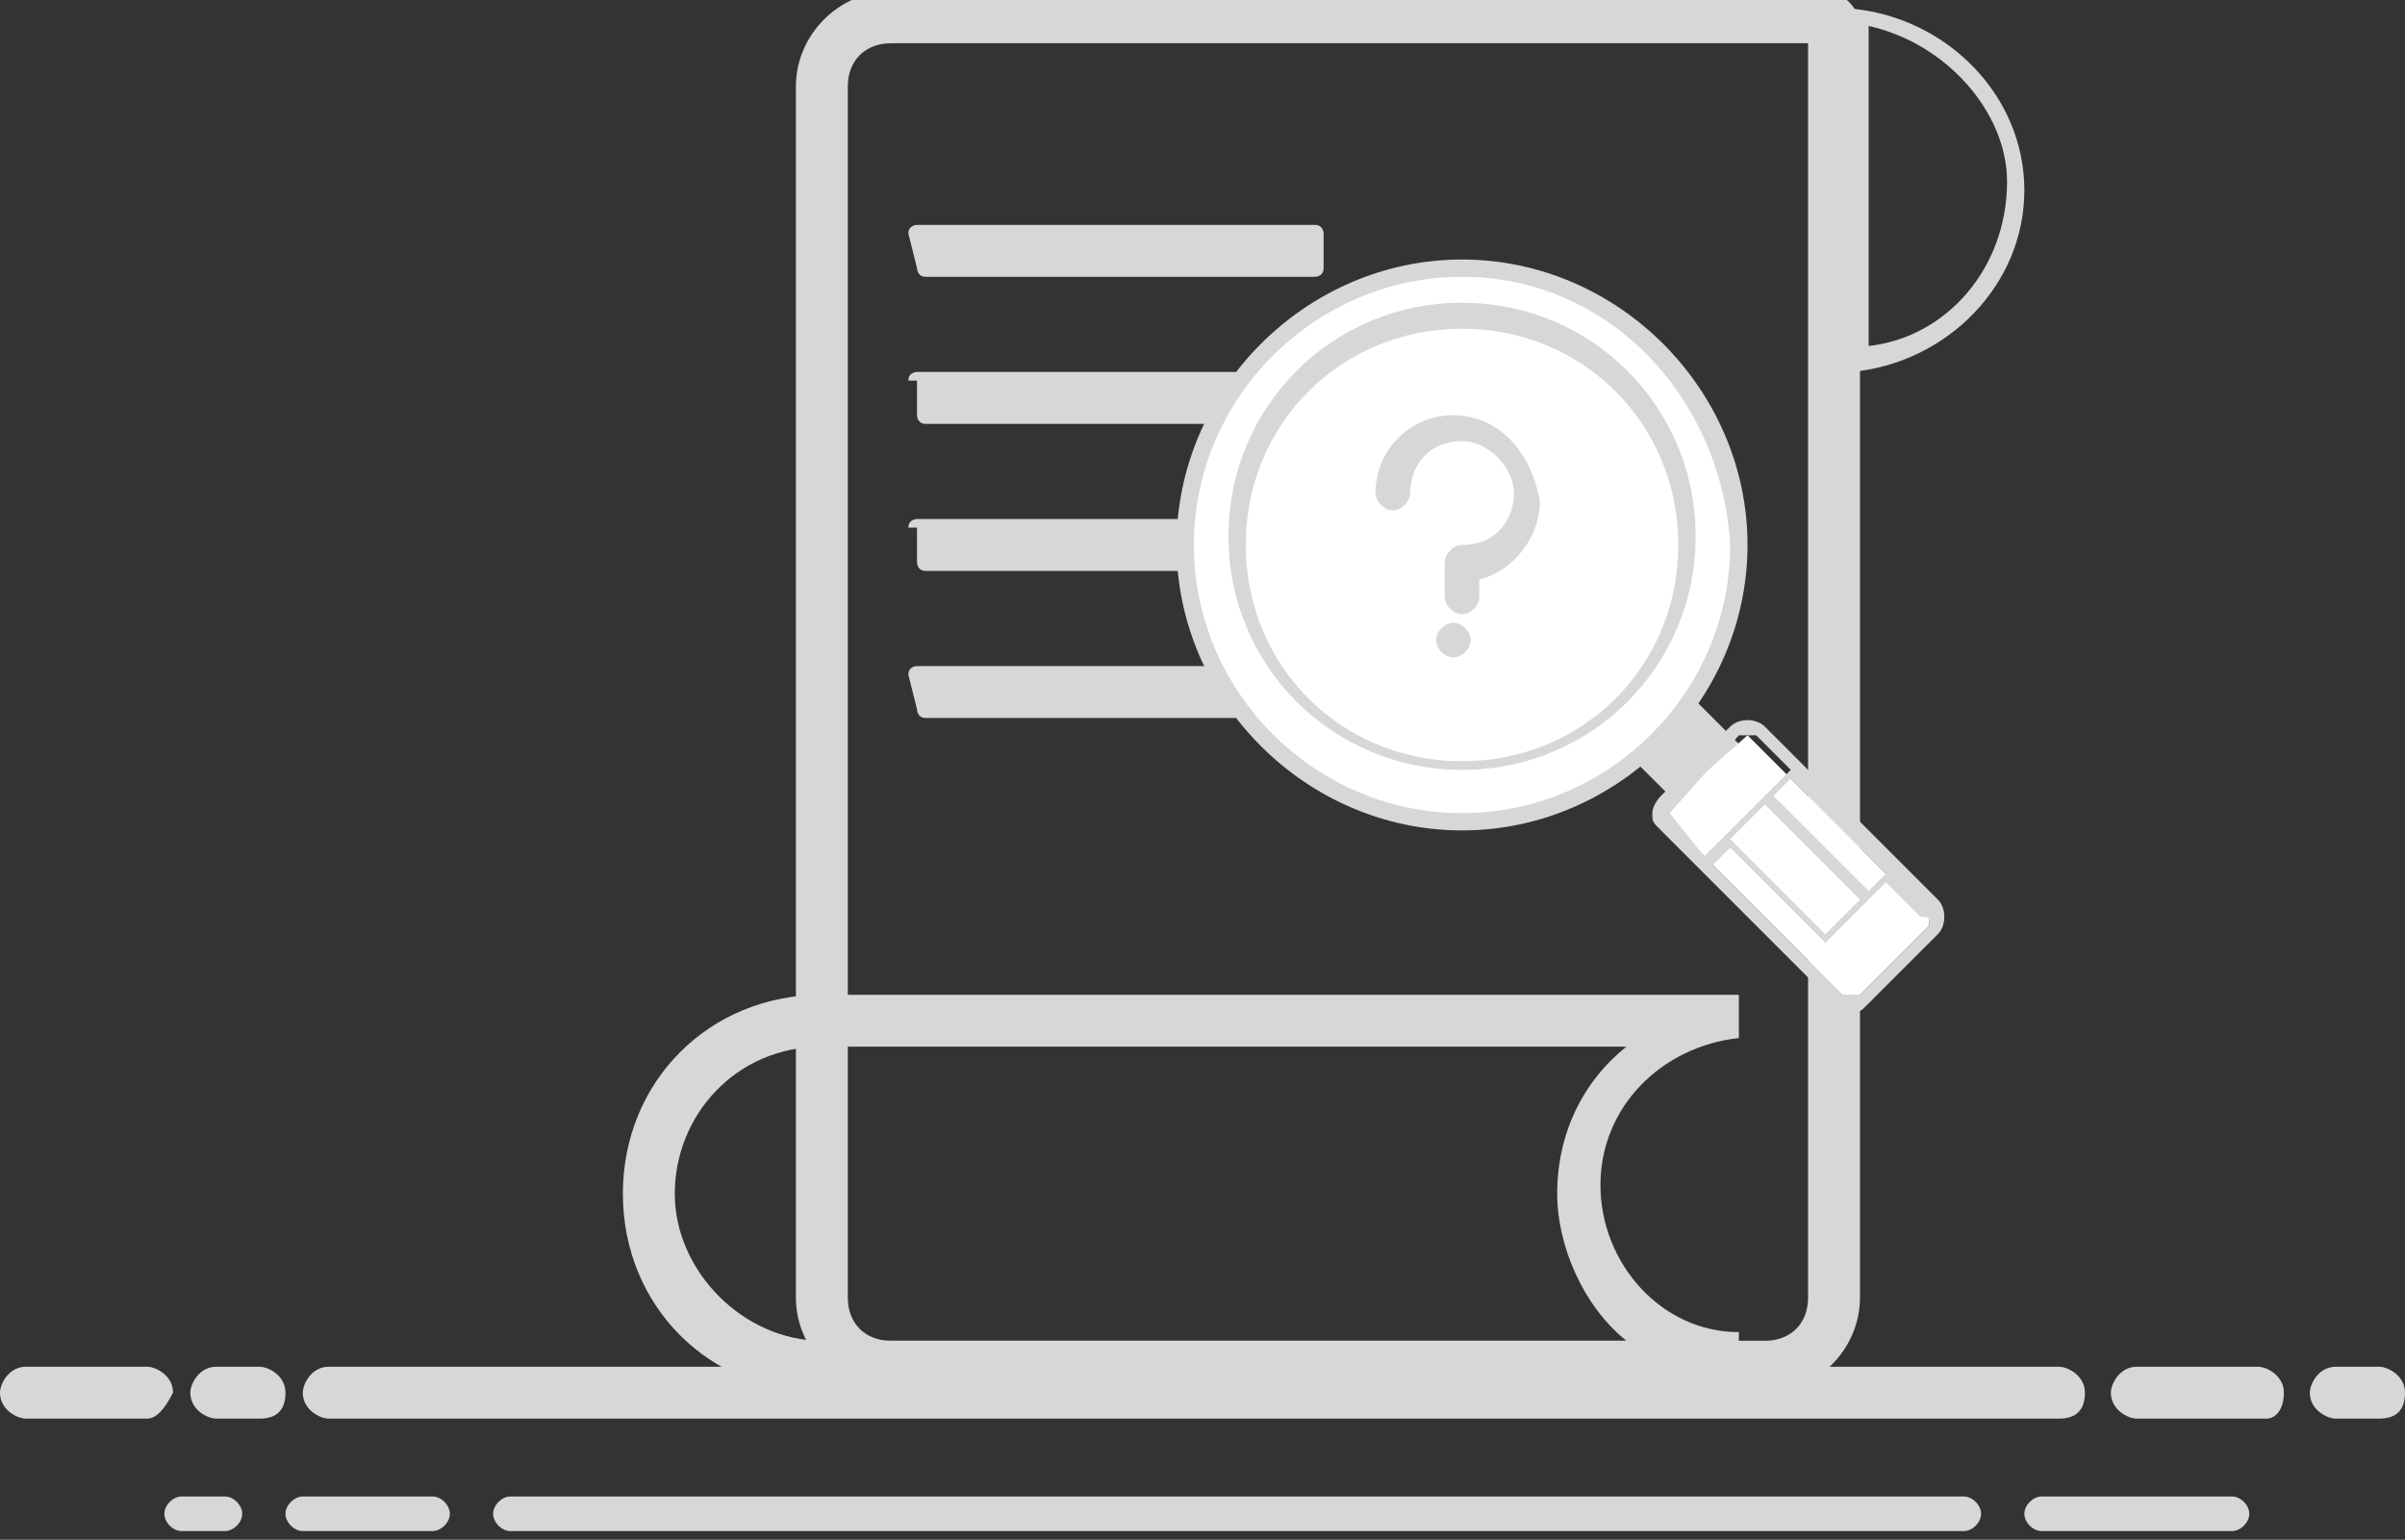 <?xml version="1.0" encoding="utf-8"?>
<!-- Generator: Adobe Illustrator 19.0.0, SVG Export Plug-In . SVG Version: 6.00 Build 0)  -->
<svg version="1.1" id="图层_1" xmlns="http://www.w3.org/2000/svg" xmlns:xlink="http://www.w3.org/1999/xlink" x="0px" y="0px"
	 viewBox="-81.7 94.8 27.8 17.8" style="enable-background:new -81.7 94.8 27.8 17.8;" xml:space="preserve">
<rect x="-81.7" y="94.8" width="27.8" height="17.8" fill="#333333" stroke="none"/>
<style type="text/css">
	.st0{fill:#D7D7D7;}
	.st1{fill:#D8D8D8;}
	.st2{fill:#FFFFFF;}
</style>
<path class="st0" d="M-61.3,110.9h-10.1c-0.6,0-1.1-0.5-1.1-1.1v-14c0-0.6,0.5-1.1,1.1-1.1h10.8c0.2,0,0.4,0.2,0.4,0.4v14.7
	C-60.2,110.4-60.7,110.9-61.3,110.9z M-71.4,95.3c-0.3,0-0.5,0.2-0.5,0.5v14c0,0.3,0.2,0.5,0.5,0.5h10.1c0.3,0,0.5-0.2,0.5-0.5V95.3
	H-71.4z"/>
<path class="st0" d="M-61.8,110.9h-10.4c-1.3,0-2.3-1-2.3-2.3s1-2.3,2.3-2.3h10.6v0.5c-0.9,0.1-1.6,0.8-1.6,1.7
	c0,0.9,0.7,1.7,1.6,1.7v0.5C-61.7,110.9-61.7,110.9-61.8,110.9z M-72.2,106.9c-1,0-1.7,0.8-1.7,1.7s0.8,1.7,1.7,1.7h9.3
	c-0.5-0.4-0.8-1.1-0.8-1.7c0-0.7,0.3-1.3,0.8-1.7H-72.2z"/>
<path class="st0" d="M-71.2,97.5c0-0.1,0.1-0.1,0.1-0.1h4.6c0.1,0,0.1,0.1,0.1,0.1v0.4c0,0.1-0.1,0.1-0.1,0.1H-71
	c-0.1,0-0.1-0.1-0.1-0.1L-71.2,97.5L-71.2,97.5z M-71.2,99.2c0-0.1,0.1-0.1,0.1-0.1h5.8c0.1,0,0.1,0.1,0.1,0.1v0.4
	c0,0.1-0.1,0.1-0.1,0.1H-71c-0.1,0-0.1-0.1-0.1-0.1V99.2z M-71.2,100.9c0-0.1,0.1-0.1,0.1-0.1h5.8c0.1,0,0.1,0.1,0.1,0.1v0.4
	c0,0.1-0.1,0.1-0.1,0.1H-71c-0.1,0-0.1-0.1-0.1-0.1V100.9z M-71.2,102.6c0-0.1,0.1-0.1,0.1-0.1h8.1c0.1,0,0.1,0.1,0.1,0.1v0.4
	c0,0.1-0.1,0.1-0.1,0.1H-71c-0.1,0-0.1-0.1-0.1-0.1L-71.2,102.6L-71.2,102.6z"/>
<path class="st1" d="M-62.8,103.5c-0.1-0.1-0.1-0.2,0-0.3l0.3-0.3c0.1-0.1,0.2-0.1,0.3,0l0.6,0.6c0.1,0.1,0.1,0.2,0,0.3l-0.3,0.3
	c-0.1,0.1-0.2,0.1-0.3,0L-62.8,103.5z"/>
<path class="st0" d="M-62.1,104.2c-0.1,0-0.1,0-0.2-0.1l-0.6-0.6c-0.1-0.1-0.1-0.3,0-0.4l0.3-0.3c0.1-0.1,0.3-0.1,0.4,0l0.6,0.6
	c0.1,0.1,0.1,0.3,0,0.4l-0.3,0.3C-62,104.2-62,104.2-62.1,104.2z M-62.3,103C-62.4,103-62.4,103-62.3,103l-0.4,0.4c0,0,0,0.1,0,0.1
	l0.6,0.6c0,0,0.1,0,0.1,0l0.3-0.3c0,0,0-0.1,0-0.1L-62.3,103C-62.3,103-62.3,103-62.3,103z"/>
<path class="st2" d="M-61.5,103.3C-61.5,103.3-61.6,103.4-61.5,103.3l-0.9,0.8c0,0,0,0,0,0.1c0,0,0,0,0,0.1l2,2c0,0,0,0,0.1,0
	c0,0,0,0,0.1,0l0.8-0.8c0,0,0-0.1,0-0.1L-61.5,103.3C-61.5,103.4-61.5,103.3-61.5,103.3z"/>
<path class="st0" d="M-59.3,105.2l-2-2c-0.1-0.1-0.3-0.1-0.4,0l-0.8,0.8c0,0-0.1,0.1-0.1,0.2c0,0.1,0,0.1,0.1,0.2l2,2
	c0,0,0.1,0.1,0.2,0.1c0.1,0,0.1,0,0.2-0.1l0.8-0.8C-59.2,105.5-59.2,105.3-59.3,105.2z M-61.7,104.5l0.4-0.4l1.1,1.1l-0.4,0.4
	L-61.7,104.5z M-60.6,105.7l-0.2,0.2l-1.1-1.1l0.2-0.2L-60.6,105.7z M-61.2,104l0.2-0.2l1.1,1.1l-0.2,0.2L-61.2,104z M-62.4,104.2
	C-62.4,104.2-62.4,104.2-62.4,104.2l0.8-0.9c0,0,0,0,0.1,0s0,0,0.1,0l0.4,0.4l-0.2,0.2l-0.1,0.1l-0.4,0.4l-0.1,0.1l-0.2,0.2
	L-62.4,104.2C-62.4,104.3-62.4,104.3-62.4,104.2z M-59.4,105.5l-0.8,0.8c0,0,0,0-0.1,0c0,0,0,0-0.1,0l-0.4-0.4l0.9-0.9l0.4,0.4
	C-59.4,105.4-59.4,105.4-59.4,105.5z"/>
<path class="st2" d="M-68,101.1c0,1.8,1.4,3.2,3.2,3.2s3.2-1.4,3.2-3.2c0,0,0,0,0,0c0-1.8-1.4-3.2-3.2-3.2S-68,99.3-68,101.1
	L-68,101.1z"/>
<path class="st0" d="M-64.8,104.4c-1.8,0-3.3-1.5-3.3-3.3c0-1.8,1.5-3.3,3.3-3.3c1.8,0,3.3,1.5,3.3,3.3
	C-61.5,102.9-63,104.4-64.8,104.4z M-64.8,98c-1.7,0-3.1,1.4-3.1,3.1s1.4,3.1,3.1,3.1c1.7,0,3.1-1.4,3.1-3.1
	C-61.8,99.4-63.1,98-64.8,98z"/>
<path class="st0" d="M-64.8,103.7c-1.5,0-2.7-1.2-2.7-2.7c0-1.5,1.2-2.7,2.7-2.7c1.5,0,2.7,1.2,2.7,2.7S-63.3,103.7-64.8,103.7z
	 M-64.8,98.7c-1.3,0-2.4,1.1-2.4,2.4c0,1.3,1.1,2.4,2.4,2.4c1.3,0,2.4-1.1,2.4-2.4C-62.4,99.8-63.5,98.7-64.8,98.7z"/>
<path class="st2" d="M-67.3,101.1c0,1.4,1.1,2.5,2.5,2.5c1.4,0,2.5-1.1,2.5-2.5v0c0-1.4-1.1-2.5-2.5-2.5
	C-66.2,98.6-67.3,99.7-67.3,101.1L-67.3,101.1z"/>
<path class="st0" d="M-65.1,102.2c0,0.1,0.1,0.2,0.2,0.2c0.1,0,0.2-0.1,0.2-0.2s-0.1-0.2-0.2-0.2S-65.1,102.1-65.1,102.2
	 M-64.9,99.6c-0.5,0-0.9,0.4-0.9,0.9c0,0.1,0.1,0.2,0.2,0.2c0.1,0,0.2-0.1,0.2-0.2c0-0.3,0.2-0.6,0.6-0.6c0.3,0,0.6,0.3,0.6,0.6
	s-0.2,0.6-0.6,0.6c-0.1,0-0.2,0.1-0.2,0.2v0.4c0,0.1,0.1,0.2,0.2,0.2c0.1,0,0.2-0.1,0.2-0.2v-0.2c0.4-0.1,0.7-0.5,0.7-0.9
	C-64,100-64.4,99.6-64.9,99.6"/>
<path class="st0" d="M-79.1,112.5h-0.5c-0.1,0-0.2-0.1-0.2-0.2c0-0.1,0.1-0.2,0.2-0.2h0.5c0.1,0,0.2,0.1,0.2,0.2
	C-78.9,112.4-79,112.5-79.1,112.5z M-55.9,112.5h-2.2c-0.1,0-0.2-0.1-0.2-0.2c0-0.1,0.1-0.2,0.2-0.2h2.2c0.1,0,0.2,0.1,0.2,0.2
	C-55.7,112.4-55.8,112.5-55.9,112.5z M-59,112.5h-16.8c-0.1,0-0.2-0.1-0.2-0.2c0-0.1,0.1-0.2,0.2-0.2H-59c0.1,0,0.2,0.1,0.2,0.2
	C-58.8,112.4-58.9,112.5-59,112.5z M-76.7,112.5h-1.5c-0.1,0-0.2-0.1-0.2-0.2c0-0.1,0.1-0.2,0.2-0.2h1.5c0.1,0,0.2,0.1,0.2,0.2
	C-76.5,112.4-76.6,112.5-76.7,112.5z M-80,111.2h-1.4c-0.1,0-0.3-0.1-0.3-0.3c0-0.1,0.1-0.3,0.3-0.3h1.4c0.1,0,0.3,0.1,0.3,0.3
	C-79.8,111.1-79.9,111.2-80,111.2z M-55.5,111.2H-57c-0.1,0-0.3-0.1-0.3-0.3c0-0.1,0.1-0.3,0.3-0.3h1.4c0.1,0,0.3,0.1,0.3,0.3
	C-55.3,111.1-55.4,111.2-55.5,111.2z M-57.9,111.2h-20c-0.1,0-0.3-0.1-0.3-0.3c0-0.1,0.1-0.3,0.3-0.3h20c0.1,0,0.3,0.1,0.3,0.3
	C-57.6,111.1-57.7,111.2-57.9,111.2z M-78.7,111.2h-0.5c-0.1,0-0.3-0.1-0.3-0.3c0-0.1,0.1-0.3,0.3-0.3h0.5c0.1,0,0.3,0.1,0.3,0.3
	C-78.4,111.1-78.5,111.2-78.7,111.2z M-54.2,111.2h-0.5c-0.1,0-0.3-0.1-0.3-0.3c0-0.1,0.1-0.3,0.3-0.3h0.5c0.1,0,0.3,0.1,0.3,0.3
	C-53.9,111.1-54,111.2-54.2,111.2z"/>
<path class="st0" d="M-60.4,99.2v-4.3l0.1,0c1.1,0.1,2,1,2,2.1c0,1.1-0.9,2-2,2.1L-60.4,99.2z M-60.1,95.1v3.7
	c0.9-0.1,1.6-0.9,1.6-1.9C-58.5,96.1-59.2,95.3-60.1,95.1z"/>
</svg>
